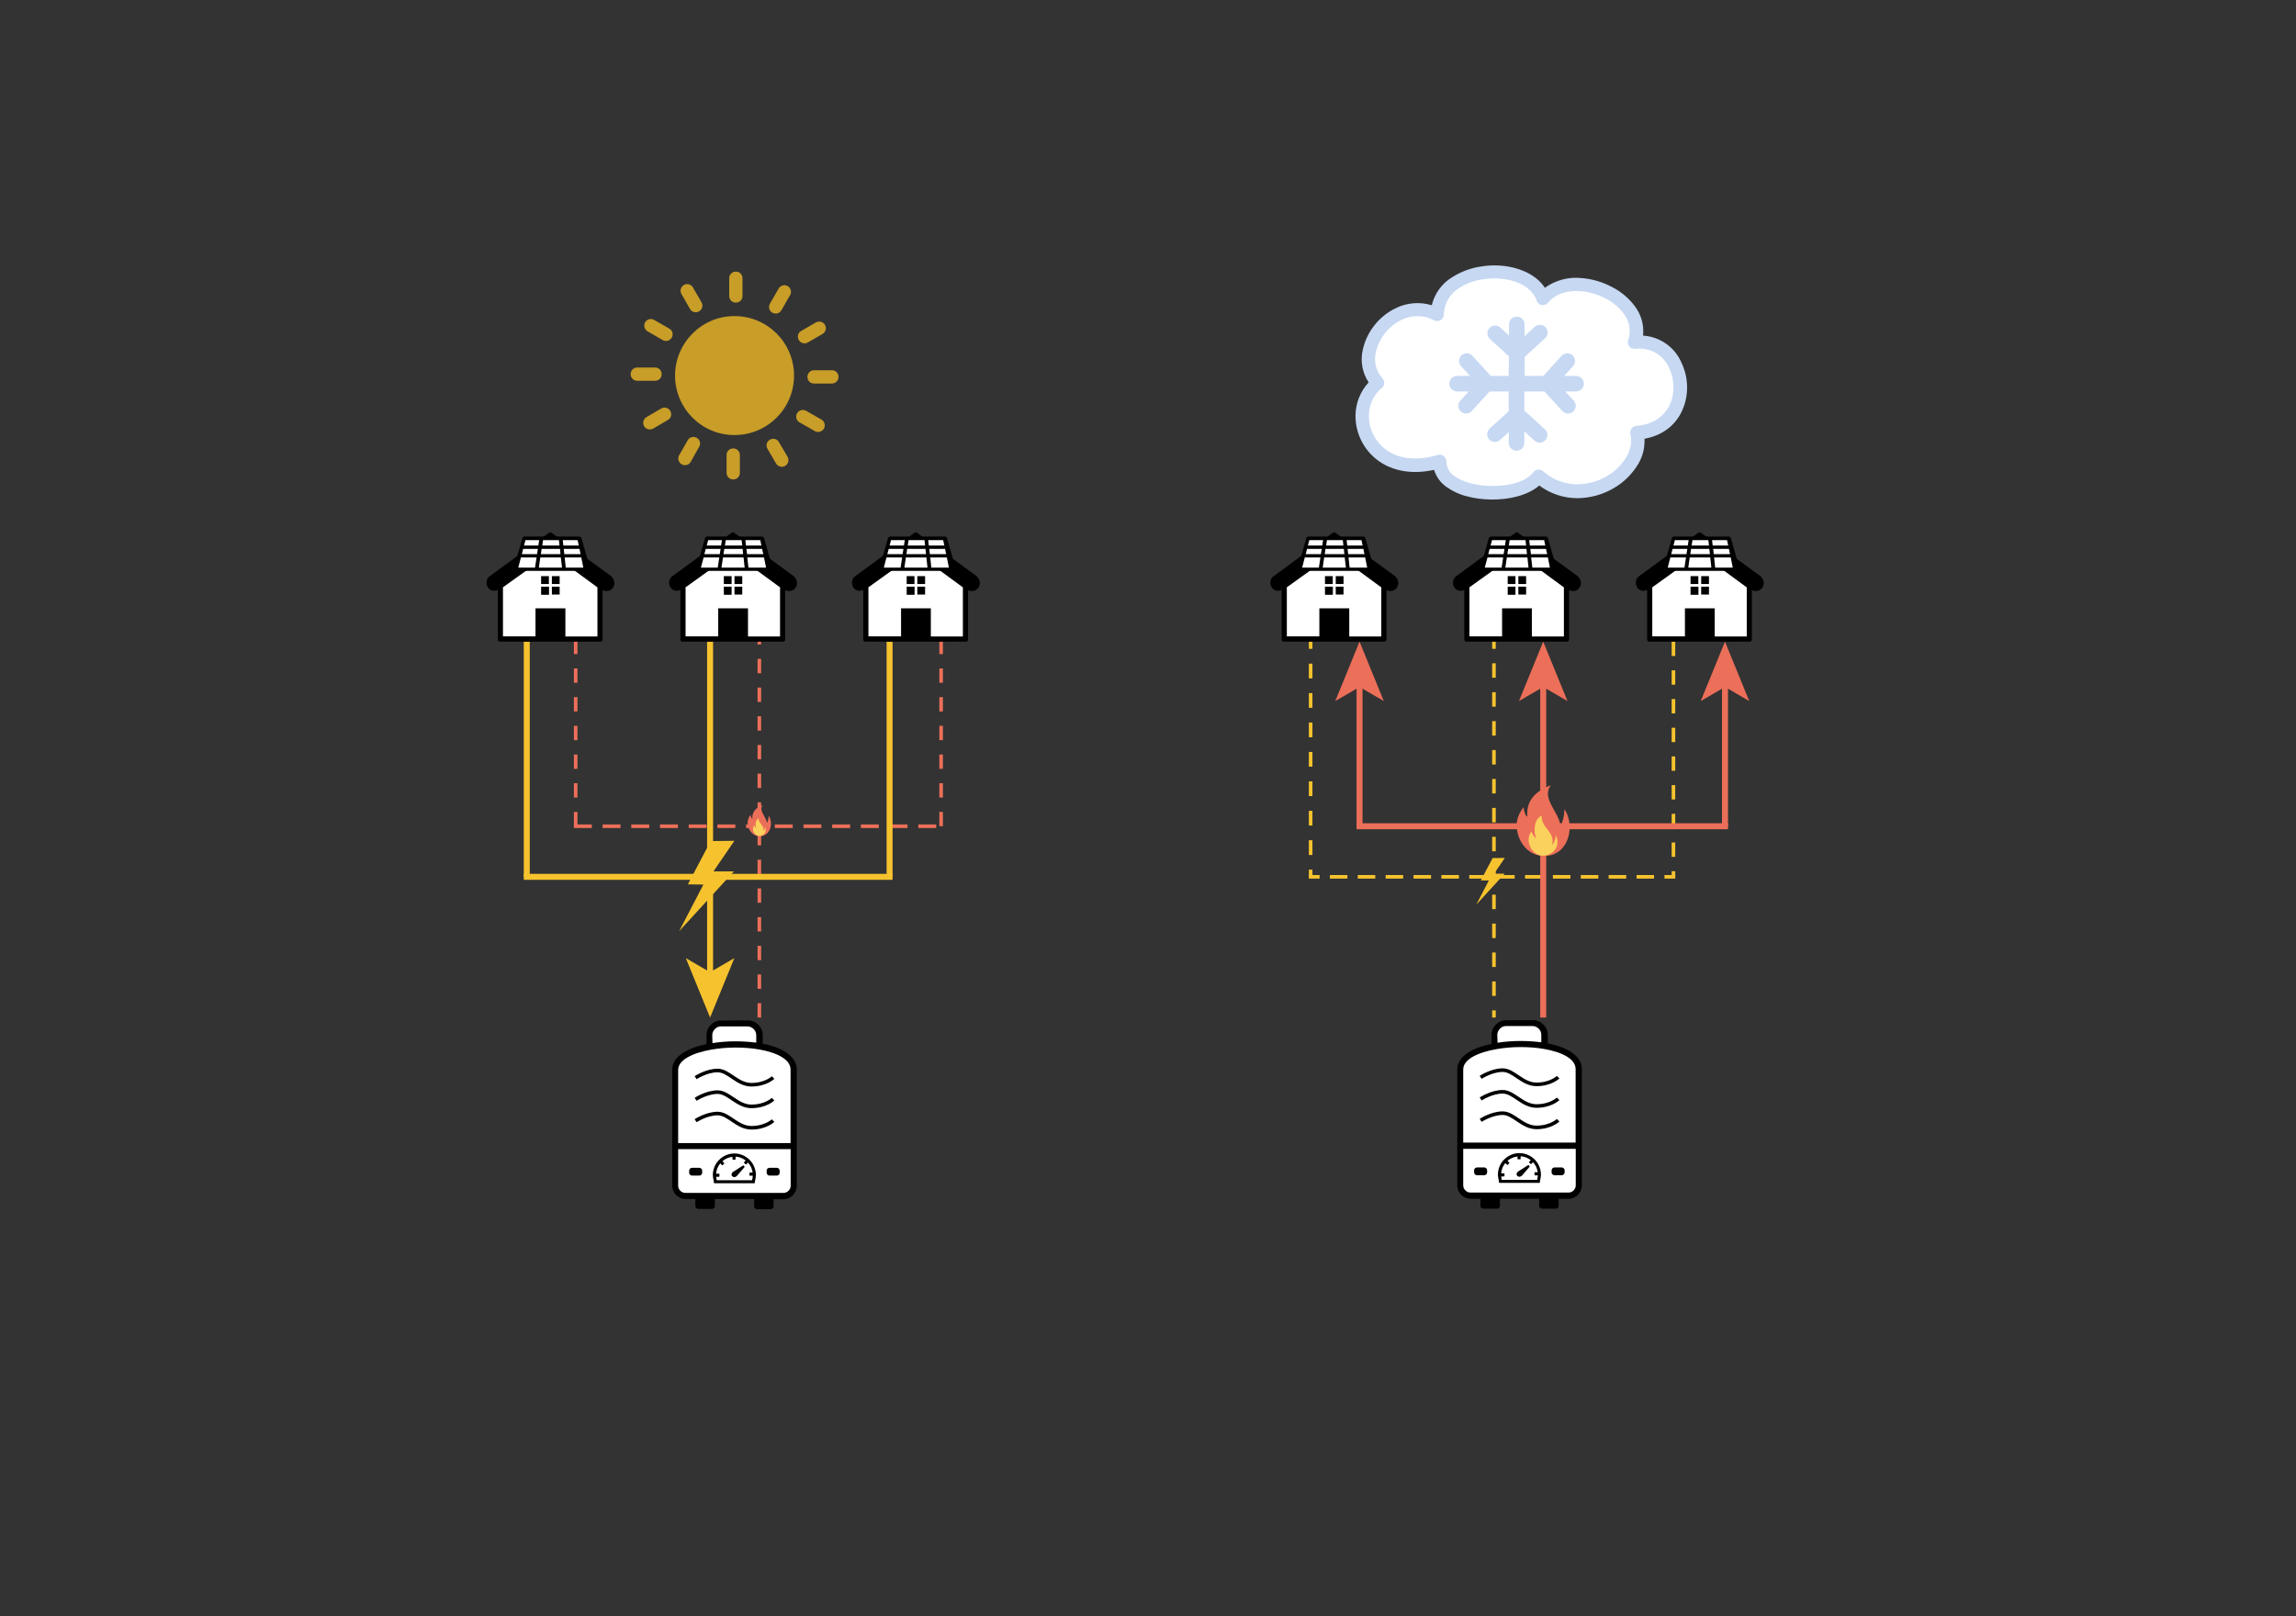<?xml version="1.0" encoding="utf-8"?>
<!-- Generator: Adobe Illustrator 19.0.0, SVG Export Plug-In . SVG Version: 6.00 Build 0)  -->
<svg version="1.1" id="Layer_2" xmlns="http://www.w3.org/2000/svg" xmlns:xlink="http://www.w3.org/1999/xlink" x="0px" y="0px"
	 width="1920px" height="1351.9px" viewBox="480 -395.9 1920 1351.9" style="enable-background:new 480 -395.9 1920 1351.9;"
	 xml:space="preserve">
<rect x="480" y="-395.9" width="1920" height="1351.9" fill="#333333" stroke="none"/>
<style type="text/css">
	.st0{fill:none;stroke:#EC6F59;stroke-width:3;stroke-miterlimit:10;stroke-dasharray:12;}
	.st1{fill:none;stroke:#EC6F59;stroke-width:3;stroke-linecap:square;stroke-miterlimit:10;stroke-dasharray:12;}
	.st2{fill:#EC6F59;}
	.st3{fill:#FAD15C;}
	.st4{fill:none;stroke:#F6C32E;stroke-width:5;stroke-miterlimit:10;}
	.st5{fill:#F6C32E;}
	.st6{fill:#FFFFFF;}
	.st7{fill:#C89D28;}
	.st8{fill:#C6D8F2;}
	.st9{fill:none;stroke:#F6C32E;stroke-width:5;stroke-linecap:square;stroke-miterlimit:10;}
	.st10{fill:none;stroke:#F6C32E;stroke-width:3;stroke-miterlimit:10;}
	.st11{fill:none;stroke:#F6C32E;stroke-width:3;stroke-miterlimit:10;stroke-dasharray:12.31,12.31;}
	.st12{fill:none;stroke:#F6C32E;stroke-width:3;stroke-miterlimit:10;stroke-dasharray:12.096,12.096;}
	.st13{fill:none;stroke:#F6C32E;stroke-width:3;stroke-miterlimit:10;stroke-dasharray:12;}
	.st14{fill:none;stroke:#EC6F59;stroke-width:5;stroke-linecap:square;stroke-miterlimit:10;}
	.st15{fill:none;stroke:#F6C32E;stroke-width:3;stroke-linecap:square;stroke-miterlimit:10;}
	.st16{fill:none;stroke:#F6C32E;stroke-width:3;stroke-linecap:square;stroke-miterlimit:10;stroke-dasharray:11.656,11.656;}
	.st17{fill:none;stroke:#EC6F59;stroke-width:5;stroke-miterlimit:10;}
	.st18{fill:none;stroke:#000000;stroke-width:3;stroke-miterlimit:10;}
</style>
<g>
	<g>
		<line class="st0" x1="961.4" y1="295.2" x2="961.4" y2="140.8"/>
	</g>
</g>
<g>
	<g>
		<line class="st0" x1="1115" y1="455.2" x2="1115" y2="140.8"/>
	</g>
</g>
<g>
	<g>
		<line class="st0" x1="1267" y1="295.2" x2="1267" y2="140.8"/>
	</g>
</g>
<line class="st1" x1="961.4" y1="295.2" x2="1267" y2="295.2"/>
<g>
	<path class="st2" d="M1109.2,289.1c-0.6-5.5,2.6-9.4,8.6-11.6c-3.7,4.8,3.2,10,3.5,15c0.9-1.5,1.4-3.5,1.5-6.2
		c4.5,7.1,0.8,18.7-9.2,17.1c-0.9-0.2-1.8-0.4-2.6-0.9c-3.6-1.9-5.8-6.2-5.8-10.2c0-2.6,1.1-4.9,2.5-6.7
		C1108,287.3,1108.4,288.6,1109.2,289.1L1109.2,289.1z"/>
	<path class="st3" d="M1112.4,297c-1-2.7-0.9-6.9,2-8.4c0,4.9,4.9,5.5,4,10.8c0.8-0.9,1.2-2.5,1.3-3.6c1.3,3,0.3,5.4-1.6,6.6
		c-5.7,3.7-10.6-3.8-7.4-8C1110.9,295.4,1112,296.8,1112.4,297L1112.4,297z"/>
</g>
<g>
	<g>
		<line class="st4" x1="920.5" y1="140.8" x2="920.5" y2="337.5"/>
	</g>
</g>
<g>
	<g>
		<line class="st4" x1="1073.8" y1="140.8" x2="1073.8" y2="417.3"/>
		<g>
			<polygon class="st5" points="1073.8,455.2 1053.5,405.5 1073.8,417.3 1094.1,405.5 			"/>
		</g>
	</g>
</g>
<g>
	<g>
		<line class="st4" x1="1223.9" y1="140.8" x2="1223.9" y2="337.5"/>
	</g>
</g>
<polygon class="st5" points="1094.1,307.4 1074.3,307.6 1055.2,343.8 1068.2,344 1047.9,383 1093.7,333 1076.6,333 "/>
<g>
	<path d="M983.9,139.1c0,0.9-0.8,1.7-1.7,1.7H898c-0.9,0-1.7-0.8-1.7-1.7V97.6c-8.8,3.4-12.1-7.4-7.1-11.3L939,49.8
		c0.6-0.6,1.5-0.6,2.2-0.1l50,36.4l0.2,0.2c6,6.4-0.3,14.8-7.5,11.4V139.1L983.9,139.1z"/>
	<path class="st6" d="M927.8,112.9h25v23.6h26.8V95.7c0-0.1,0-0.3,0-0.3l-39.1-28.7l-40,28.7c0,0.2,0.1,0.3,0.1,0.4v40.6h27.2V112.9
		L927.8,112.9z"/>
	<rect x="932.5" y="86" width="6.5" height="6.6"/>
	<rect x="941.5" y="94.8" width="6.5" height="6.6"/>
	<polygon points="932.5,94.8 939.1,94.8 939.1,101.6 932.5,101.6 	"/>
	<rect x="941.5" y="86" width="6.5" height="6.6"/>
</g>
<g>
	<path d="M971.4,81.6h-59.9c-0.2,0-0.3,0-0.5-0.1c-0.3-0.1-0.7-0.3-0.9-0.5c-0.3-0.3-0.5-0.7-0.5-1.1c0-0.1,0-0.3,0.1-0.4l0,0
		l7.1-25.1c0.1-0.3,0.3-0.8,0.6-1c0.3-0.3,0.8-0.5,1.3-0.5h45.7c0.5,0,0.9,0.2,1.2,0.4l0.1,0.1c0.3,0.3,0.5,0.7,0.6,1l7.1,25.1
		c0,0.2,0.1,0.3,0.1,0.4c0,0.4-0.2,0.9-0.5,1.1c-0.3,0.3-0.6,0.4-0.9,0.5C971.7,81.6,971.6,81.6,971.4,81.6L971.4,81.6z"/>
	<polygon class="st6" points="967.8,78.9 966.1,70.4 952.2,70.4 953.1,78.9 	"/>
	<polygon class="st6" points="950,78.9 949,70.4 931.8,70.4 930.6,78.9 	"/>
	<polygon class="st6" points="927.4,78.9 928.7,70.4 915.6,70.4 913.4,78.9 	"/>
	<polygon class="st6" points="950.6,55.9 951.1,60.4 964,60.4 963,55.9 	"/>
	<polygon class="st6" points="919.4,55.9 918.2,60.4 930.2,60.4 930.9,55.9 	"/>
	<polygon class="st6" points="934.1,55.9 933.5,60.4 947.9,60.4 947.4,55.9 	"/>
	<polygon class="st6" points="951.4,63.2 951.9,67.6 965.5,67.6 964.6,63.2 	"/>
	<polygon class="st6" points="917.5,63.2 916.4,67.6 929.1,67.6 929.8,63.2 	"/>
	<polygon class="st6" points="932.9,63.2 932.3,67.6 948.7,67.6 948.3,63.2 	"/>
</g>
<g>
	<path d="M1136.6,139.1c0,0.9-0.8,1.7-1.7,1.7h-84.2c-0.9,0-1.7-0.8-1.7-1.7V97.6c-8.8,3.4-12.1-7.4-7.1-11.3l49.8-36.5
		c0.6-0.6,1.5-0.6,2.2-0.1l50,36.4l0.2,0.2c6,6.4-0.3,14.8-7.5,11.4L1136.6,139.1L1136.6,139.1z"/>
	<path class="st6" d="M1080.6,112.9h24.9v23.6h26.8V95.7c0-0.1,0-0.3,0-0.3l-39.1-28.7l-40,28.7c0,0.2,0.1,0.3,0.1,0.4v40.6h27.3
		L1080.6,112.9L1080.6,112.9z"/>
	<rect x="1085.3" y="86" width="6.5" height="6.6"/>
	<rect x="1094.2" y="94.8" width="6.5" height="6.6"/>
	<polygon points="1085.3,94.8 1091.8,94.8 1091.8,101.6 1085.3,101.6 	"/>
	<rect x="1094.2" y="86" width="6.5" height="6.6"/>
</g>
<g>
	<path d="M1124.1,81.6h-59.9c-0.2,0-0.3,0-0.5-0.1c-0.3-0.1-0.7-0.3-0.9-0.5c-0.3-0.3-0.5-0.7-0.5-1.1c0-0.1,0-0.3,0.1-0.4l0,0
		l7.1-25.1c0.1-0.3,0.3-0.8,0.6-1c0.3-0.3,0.8-0.5,1.3-0.5h45.7c0.5,0,0.9,0.2,1.2,0.4l0.1,0.1c0.3,0.3,0.5,0.7,0.6,1l7.1,25.1
		c0,0.2,0.1,0.3,0.1,0.4c0,0.4-0.2,0.9-0.5,1.1c-0.3,0.3-0.6,0.4-0.9,0.5C1124.5,81.6,1124.3,81.6,1124.1,81.6L1124.1,81.6z"/>
	<polygon class="st6" points="1120.6,78.9 1118.9,70.4 1104.9,70.4 1105.9,78.9 	"/>
	<polygon class="st6" points="1102.7,78.9 1101.8,70.4 1084.6,70.4 1083.3,78.9 	"/>
	<polygon class="st6" points="1080.2,78.9 1081.5,70.4 1068.4,70.4 1066.1,78.9 	"/>
	<polygon class="st6" points="1103.3,55.9 1103.8,60.4 1116.7,60.4 1115.8,55.9 	"/>
	<polygon class="st6" points="1072.2,55.9 1071,60.4 1083,60.4 1083.7,55.9 	"/>
	<polygon class="st6" points="1086.9,55.9 1086.2,60.4 1100.7,60.4 1100.2,55.9 	"/>
	<polygon class="st6" points="1104.2,63.2 1104.7,67.6 1118.3,67.6 1117.3,63.2 	"/>
	<polygon class="st6" points="1070.2,63.2 1069,67.6 1081.9,67.6 1082.6,63.2 	"/>
	<polygon class="st6" points="1085.7,63.2 1085,67.6 1101.4,67.6 1101,63.2 	"/>
</g>
<g>
	<path d="M1289.5,139.1c0,0.9-0.8,1.7-1.7,1.7h-84.2c-0.9,0-1.7-0.8-1.7-1.7V97.6c-8.8,3.4-12.1-7.4-7.1-11.3l49.8-36.5
		c0.6-0.6,1.5-0.6,2.2-0.1l50,36.4l0.2,0.2c6,6.4-0.3,14.8-7.5,11.4L1289.5,139.1L1289.5,139.1z"/>
	<path class="st6" d="M1233.5,112.9h24.9v23.6h26.8V95.7c0-0.1,0-0.3,0-0.3l-39.1-28.7l-40,28.7c0,0.2,0.1,0.3,0.1,0.4v40.6h27.3
		L1233.5,112.9L1233.5,112.9z"/>
	<rect x="1238.2" y="86" width="6.5" height="6.6"/>
	<rect x="1247.1" y="94.8" width="6.5" height="6.6"/>
	<polygon points="1238.2,94.8 1244.8,94.8 1244.8,101.6 1238.2,101.6 	"/>
	<rect x="1247.1" y="86" width="6.5" height="6.6"/>
</g>
<g>
	<path d="M1277.1,81.6h-59.9c-0.2,0-0.3,0-0.5-0.1c-0.3-0.1-0.7-0.3-0.9-0.5c-0.3-0.3-0.5-0.7-0.5-1.1c0-0.1,0-0.3,0.1-0.4l0,0
		l7.1-25.1c0.1-0.3,0.3-0.8,0.6-1c0.3-0.3,0.8-0.5,1.3-0.5h45.7c0.5,0,0.9,0.2,1.2,0.4l0.1,0.1c0.3,0.3,0.5,0.7,0.6,1l7.1,25.1
		c0,0.2,0.1,0.3,0.1,0.4c0,0.4-0.2,0.9-0.5,1.1c-0.3,0.3-0.6,0.4-0.9,0.5C1277.4,81.6,1277.2,81.6,1277.1,81.6L1277.1,81.6z"/>
	<polygon class="st6" points="1273.5,78.9 1271.8,70.4 1257.9,70.4 1258.8,78.9 	"/>
	<polygon class="st6" points="1255.6,78.9 1254.7,70.4 1237.5,70.4 1236.3,78.9 	"/>
	<polygon class="st6" points="1233.1,78.9 1234.4,70.4 1221.3,70.4 1219.1,78.9 	"/>
	<polygon class="st6" points="1256.2,55.9 1256.7,60.4 1269.7,60.4 1268.7,55.9 	"/>
	<polygon class="st6" points="1225.1,55.9 1223.9,60.4 1235.9,60.4 1236.6,55.9 	"/>
	<polygon class="st6" points="1239.8,55.9 1239.1,60.4 1253.6,60.4 1253.1,55.9 	"/>
	<polygon class="st6" points="1257.1,63.2 1257.6,67.6 1271.2,67.6 1270.3,63.2 	"/>
	<polygon class="st6" points="1223.2,63.2 1222,67.6 1234.8,67.6 1235.5,63.2 	"/>
	<polygon class="st6" points="1238.6,63.2 1238,67.6 1254.4,67.6 1253.9,63.2 	"/>
</g>
<g>
	<path class="st7" d="M1049.9-149.9c-1.6-2.6-0.7-6,1.9-7.6s6-0.7,7.6,1.9c0,0.1,0.1,0.1,0.1,0.2l7.1,12.3c1.6,2.7,0.7,6.1-2,7.6
		c-2.7,1.6-6.1,0.7-7.6-2L1049.9-149.9z"/>
	<path class="st7" d="M1094.3-131.5c27.5,0,49.7,22.3,49.7,49.8S1121.7-32,1094.2-32s-49.7-22.3-49.7-49.8
		c0-13.2,5.3-25.8,14.6-35.1C1068.4-126.3,1081.1-131.6,1094.3-131.5L1094.3-131.5z"/>
	<path class="st7" d="M1089.8-162.9c-0.2-3.1,2.2-5.7,5.3-5.8c3.1-0.2,5.7,2.2,5.8,5.3c0,0.2,0,0.4,0,0.6v14.2
		c0.2,3.1-2.2,5.7-5.3,5.8c-3.1,0.2-5.7-2.2-5.8-5.3c0-0.2,0-0.4,0-0.6C1089.8-148.7,1089.8-162.9,1089.8-162.9z"/>
	<path class="st7" d="M1131-154.3c1.4-2.7,4.7-3.8,7.4-2.5c2.7,1.4,3.8,4.7,2.5,7.4c-0.1,0.2-0.2,0.4-0.3,0.5l-7.1,12.4
		c-1.5,2.7-4.8,3.7-7.5,2.2s-3.7-4.8-2.2-7.5c0-0.1,0.1-0.2,0.1-0.2L1131-154.3L1131-154.3z"/>
	<path class="st7" d="M1162.3-126.2c2.7-1.5,6-0.6,7.6,2c1.5,2.7,0.6,6-2,7.6l0,0l-12.3,7.1c-2.7,1.6-6.1,0.7-7.6-2
		c-1.6-2.7-0.7-6.1,2-7.6L1162.3-126.2z"/>
	<path class="st7" d="M1175.4-86.2c3.1-0.2,5.7,2.2,5.8,5.3s-2.2,5.7-5.3,5.8c-0.2,0-0.4,0-0.6,0H1161c-3.1,0.2-5.7-2.2-5.8-5.3
		s2.2-5.7,5.3-5.8c0.2,0,0.4,0,0.6,0H1175.4z"/>
	<path class="st7" d="M1166.7-45.1c2.7,1.4,3.8,4.8,2.4,7.5s-4.8,3.8-7.5,2.4c-0.1-0.1-0.3-0.2-0.4-0.2l-12.4-7.1
		c-2.7-1.4-3.8-4.7-2.4-7.5c1.4-2.7,4.7-3.8,7.5-2.4c0.2,0.1,0.3,0.2,0.5,0.3L1166.7-45.1L1166.7-45.1z"/>
	<path class="st7" d="M1138.6-13.8c1.5,2.7,0.6,6-2,7.6c-2.7,1.5-6,0.6-7.6-2l0,0l-7.2-12.3c-1.6-2.7-0.7-6.1,2-7.6
		c2.7-1.6,6.1-0.7,7.6,2L1138.6-13.8L1138.6-13.8z"/>
	<path class="st7" d="M1098.7-0.7c0.2,3.1-2.2,5.7-5.3,5.8c-3.1,0.2-5.7-2.2-5.8-5.3c0-0.2,0-0.4,0-0.6V-15
		c-0.2-3.1,2.2-5.7,5.3-5.8c3.1-0.2,5.7,2.2,5.8,5.3c0,0.2,0,0.4,0,0.6V-0.7z"/>
	<path class="st7" d="M1057.5-9.4c-1.6,2.6-5.1,3.4-7.7,1.7c-2.4-1.5-3.3-4.7-2-7.2l7.1-12.4c1.3-2.8,4.7-3.9,7.4-2.6
		c2.8,1.3,3.9,4.7,2.6,7.4c-0.1,0.2-0.2,0.4-0.4,0.6L1057.5-9.4L1057.5-9.4z"/>
	<path class="st7" d="M1026.2-37.4c-2.7,1.5-6,0.6-7.6-2c-1.5-2.7-0.6-6,2-7.6l12.3-7.2c2.7-1.6,6.1-0.7,7.6,2
		c1.6,2.7,0.7,6.1-2,7.6L1026.2-37.4L1026.2-37.4z"/>
	<path class="st7" d="M1013.2-77.4c-3.1,0.2-5.7-2.2-5.8-5.3c-0.2-3.1,2.2-5.7,5.3-5.8c0.2,0,0.4,0,0.6,0h14.2
		c3.1-0.2,5.7,2.2,5.8,5.3c0.2,3.1-2.2,5.7-5.3,5.8c-0.2,0-0.4,0-0.6,0H1013.2z"/>
	<path class="st7" d="M1021.8-118.6c-2.7-1.4-3.8-4.7-2.5-7.4c1.3-2.7,4.7-3.8,7.4-2.5c0.2,0.1,0.4,0.2,0.5,0.3l12.4,7.1
		c2.7,1.5,3.7,4.8,2.2,7.5s-4.8,3.7-7.5,2.2c-0.1,0-0.2-0.1-0.2-0.1L1021.8-118.6z"/>
</g>
<g>
	<path class="st8" d="M1624.5-76.1c-5.3-8-7.1-17.9-4.9-27.2c1.6-7.4,4.9-14.3,9.5-20.2c4.7-6.1,10.7-11,17.6-14.4
		c9.4-4.8,20.4-5.8,30.6-2.7c2.3-9.6,8.3-18,16.7-23.2c7.6-4.9,16.2-8.1,25.2-9.3c9-1.4,18.2-1,27,1.2c10.7,2.8,20.1,8.2,25.7,16.7
		c8.9-6.4,19.9-9.3,30.8-8.1c8.7,0.7,17.2,3.2,25,7.3c7.6,3.8,14.3,9.4,19.4,16.2c5.3,7,7.8,15.8,6.9,24.6
		c13.6,0.9,25.6,9,31.5,21.3c2.8,5.6,4.6,11.6,5.1,17.8c0.6,6.3-0.1,12.6-2,18.6c-4.3,13.7-15,25.2-33.4,28.6
		c0.3,7.1-1.3,14.1-4.8,20.3c-5,8.7-12.2,16-20.9,21c-9.2,5.4-19.7,8.3-30.4,8.4c-11.5,0-22.7-3.7-31.9-10.6
		c-9.3,8.1-25.2,12.1-40.9,11.7c-6.7-0.1-13.4-1-19.8-2.7c-6.1-1.5-11.8-4.2-16.9-7.8c-5-3.5-8.6-8.5-10.4-14.3
		c-17.7,3.9-32.2,1.1-43.1-5.3c-14.1-8.4-22.7-23.7-22.6-40.1C1613.6-58.6,1617.5-68.4,1624.5-76.1z"/>
	<path class="st6" d="M1630.5-101.1c-1.8,7.6,0.2,15.6,5.4,21.4l0.4,0.5c1.9,2.4,1.6,5.9-0.8,7.8l0,0c-6.9,5.7-10.8,14.1-10.8,23
		c-0.1,12.5,6.4,24.1,17.2,30.5c9.5,5.7,23.2,7.7,40.5,2.5c0.5-0.1,1.1-0.2,1.6-0.2c3.1,0.1,5.5,2.6,5.5,5.7v0.1
		c0.1,4.9,2.6,9.5,6.7,12.1c4,2.8,8.5,4.8,13.2,5.9c5.6,1.5,11.3,2.3,17.1,2.4c15,0.3,29.8-3.5,35.7-11.5l0.3-0.3
		c2-2.3,5.5-2.6,7.8-0.6l0,0c7.9,7.1,18.2,11,28.8,11c8.7-0.1,17.2-2.4,24.7-6.9c7-4,12.7-9.7,16.7-16.7c3.2-5.5,4.3-12,3-18.2
		c-0.1-0.4-0.2-0.7-0.2-1.1c-0.2-3.1,2.1-5.7,5.1-6l0,0c16.4-1.2,25.9-10.4,29.4-21.4c2.8-9.3,2-19.3-2.4-27.9
		c-5.1-10.6-16.4-16.7-28-15.1c-3.1,0.3-5.8-1.9-6.1-4.9c-0.1-0.8,0-1.6,0.3-2.4c2.5-7.5,1.1-15.8-3.7-22.1
		c-4.1-5.4-9.4-9.9-15.5-12.9c-6.4-3.3-13.4-5.4-20.6-6c-10.6-0.8-20.9,2-27.3,9.7c-0.6,0.8-1.5,1.4-2.4,1.7c-2.9,1-6.1-0.5-7.1-3.4
		c0,0,0,0,0-0.1c-3-8.7-11.4-14.3-21.6-16.9c-7.4-1.8-15.2-2.1-22.7-1c-7.3,0.9-14.4,3.5-20.6,7.5c-7.6,4.6-12.4,12.8-12.7,21.7
		c0.1,1-0.2,1.9-0.6,2.8c-1.4,2.7-4.7,3.8-7.5,2.4l0,0c-8.7-4.6-19.1-4.7-27.8-0.1c-5.4,2.7-10,6.6-13.7,11.3
		C1634.3-112.1,1631.7-106.8,1630.5-101.1L1630.5-101.1z"/>
</g>
<line class="st9" x1="920.5" y1="337.5" x2="1223.9" y2="337.5"/>
<g>
	<g>
		<g>
			<g>
				<line class="st10" x1="1576" y1="140.8" x2="1576" y2="146.8"/>
				<line class="st11" x1="1576" y1="159.2" x2="1576" y2="325.3"/>
				<line class="st10" x1="1576" y1="331.5" x2="1576" y2="337.5"/>
			</g>
		</g>
	</g>
</g>
<g>
	<g>
		<g>
			<g>
				<line class="st10" x1="1729.3" y1="140.8" x2="1729.3" y2="146.8"/>
				<line class="st12" x1="1729.3" y1="158.9" x2="1729.3" y2="443.2"/>
				<line class="st10" x1="1729.3" y1="449.2" x2="1729.3" y2="455.2"/>
			</g>
		</g>
	</g>
</g>
<g>
	<g>
		<line class="st13" x1="1879.4" y1="140.8" x2="1879.4" y2="337.5"/>
	</g>
</g>
<line class="st14" x1="1616.9" y1="295.2" x2="1922.5" y2="295.2"/>
<g>
	<g>
		<line class="st15" x1="1576" y1="337.5" x2="1582" y2="337.5"/>
		<line class="st16" x1="1593.6" y1="337.5" x2="1867.5" y2="337.5"/>
		<line class="st15" x1="1873.4" y1="337.5" x2="1879.4" y2="337.5"/>
	</g>
</g>
<polygon class="st5" points="1738.4,321.7 1728.2,321.8 1718.3,340.5 1725,340.6 1714.5,360.8 1738.2,334.9 1729.4,334.9 "/>
<g>
	<g>
		<line class="st17" x1="1616.9" y1="295.2" x2="1616.9" y2="176.1"/>
		<g>
			<polygon class="st2" points="1616.9,140.8 1637.2,190.5 1616.9,178.7 1596.6,190.5 			"/>
		</g>
	</g>
</g>
<g>
	<g>
		<line class="st17" x1="1770.5" y1="455.2" x2="1770.5" y2="176.1"/>
		<g>
			<polygon class="st2" points="1770.5,140.8 1790.8,190.5 1770.5,178.7 1750.2,190.5 			"/>
		</g>
	</g>
</g>
<g>
	<g>
		<line class="st17" x1="1922.5" y1="295.2" x2="1922.5" y2="176.1"/>
		<g>
			<polygon class="st2" points="1922.5,140.8 1942.8,190.5 1922.5,178.7 1902.2,190.5 			"/>
		</g>
	</g>
</g>
<g>
	<path class="st2" d="M1757.3,287.3c-1.4-12.5,6-21.4,19.6-26.4c-8.4,10.9,7.2,22.7,8,34.1c2-3.5,3.2-8,3.4-14.1
		c10.3,16.2,1.7,42.5-20.9,38.8c-2.1-0.4-4-1-5.9-2c-8.3-4.4-13.2-14-13.2-23.2c0-5.9,2.5-11.1,5.8-15.2
		C1754.5,283.2,1755.5,286.2,1757.3,287.3L1757.3,287.3z"/>
	<path class="st3" d="M1764.6,305.4c-2.3-6.1-2-15.8,4.5-19.1c0,11.2,11.1,12.6,9,24.5c1.9-2.1,2.8-5.6,3-8.3
		c3,6.8,0.7,12.3-3.7,15.1c-13,8.5-24.2-8.7-16.7-18.1C1761,301.6,1763.6,304.9,1764.6,305.4L1764.6,305.4z"/>
</g>
<g>
	<path d="M1639.4,139.1c0,0.9-0.8,1.7-1.7,1.7h-84.2c-0.9,0-1.7-0.8-1.7-1.7V97.6c-8.8,3.4-12.1-7.4-7.1-11.3l49.8-36.5
		c0.6-0.6,1.5-0.6,2.2-0.1l50,36.4l0.2,0.2c6,6.4-0.3,14.8-7.5,11.4L1639.4,139.1L1639.4,139.1z"/>
	<path class="st6" d="M1583.3,112.9h25v23.6h26.8V95.7c0-0.1,0-0.3,0-0.3L1596,66.7l-40,28.7c0,0.2,0.1,0.3,0.1,0.4v40.6h27.2V112.9
		L1583.3,112.9z"/>
	<rect x="1588" y="86" width="6.5" height="6.6"/>
	<rect x="1597" y="94.8" width="6.5" height="6.6"/>
	<polygon points="1588,94.8 1594.6,94.8 1594.6,101.6 1588,101.6 	"/>
	<rect x="1597" y="86" width="6.5" height="6.6"/>
</g>
<g>
	<path d="M1626.9,81.6H1567c-0.2,0-0.3,0-0.5-0.1c-0.3-0.1-0.7-0.3-0.9-0.5c-0.3-0.3-0.5-0.7-0.5-1.1c0-0.1,0-0.3,0.1-0.4l0,0
		l7.1-25.1c0.1-0.3,0.3-0.8,0.6-1c0.3-0.3,0.8-0.5,1.3-0.5h45.7c0.5,0,0.9,0.2,1.2,0.4l0.1,0.1c0.3,0.3,0.5,0.7,0.6,1l7.1,25.1
		c0,0.2,0.1,0.3,0.1,0.4c0,0.4-0.2,0.9-0.5,1.1c-0.3,0.3-0.6,0.4-0.9,0.5C1627.2,81.6,1627.1,81.6,1626.9,81.6L1626.9,81.6z"/>
	<polygon class="st6" points="1623.3,78.9 1621.6,70.4 1607.7,70.4 1608.6,78.9 	"/>
	<polygon class="st6" points="1605.5,78.9 1604.5,70.4 1587.3,70.4 1586.1,78.9 	"/>
	<polygon class="st6" points="1582.9,78.9 1584.2,70.4 1571.1,70.4 1568.9,78.9 	"/>
	<polygon class="st6" points="1606.1,55.9 1606.6,60.4 1619.5,60.4 1618.5,55.9 	"/>
	<polygon class="st6" points="1574.9,55.9 1573.7,60.4 1585.7,60.4 1586.4,55.9 	"/>
	<polygon class="st6" points="1589.6,55.9 1589,60.4 1603.4,60.4 1602.9,55.9 	"/>
	<polygon class="st6" points="1606.9,63.2 1607.4,67.6 1621,67.6 1620.1,63.2 	"/>
	<polygon class="st6" points="1573,63.2 1571.9,67.6 1584.6,67.6 1585.3,63.2 	"/>
	<polygon class="st6" points="1588.4,63.2 1587.8,67.6 1604.2,67.6 1603.8,63.2 	"/>
</g>
<g>
	<path d="M1792.1,139.1c0,0.9-0.8,1.7-1.7,1.7h-84.2c-0.9,0-1.7-0.8-1.7-1.7V97.6c-8.8,3.4-12.1-7.4-7.1-11.3l49.8-36.5
		c0.6-0.6,1.5-0.6,2.2-0.1l50,36.4l0.2,0.2c6,6.4-0.3,14.8-7.5,11.4L1792.1,139.1L1792.1,139.1z"/>
	<path class="st6" d="M1736.1,112.9h24.9v23.6h26.8V95.7c0-0.1,0-0.3,0-0.3l-39.1-28.7l-40,28.7c0,0.2,0.1,0.3,0.1,0.4v40.6h27.3
		V112.9L1736.1,112.9z"/>
	<rect x="1740.8" y="86" width="6.5" height="6.6"/>
	<rect x="1749.7" y="94.8" width="6.5" height="6.6"/>
	<polygon points="1740.8,94.8 1747.3,94.8 1747.3,101.6 1740.8,101.6 	"/>
	<rect x="1749.7" y="86" width="6.5" height="6.6"/>
</g>
<g>
	<path d="M1779.6,81.6h-59.9c-0.2,0-0.3,0-0.5-0.1c-0.3-0.1-0.7-0.3-0.9-0.5c-0.3-0.3-0.5-0.7-0.5-1.1c0-0.1,0-0.3,0.1-0.4l0,0
		l7.1-25.1c0.1-0.3,0.3-0.8,0.6-1c0.3-0.3,0.8-0.5,1.3-0.5h45.7c0.5,0,0.9,0.2,1.2,0.4l0.1,0.1c0.3,0.3,0.5,0.7,0.6,1l7.1,25.1
		c0,0.2,0.1,0.3,0.1,0.4c0,0.4-0.2,0.9-0.5,1.1c-0.3,0.3-0.6,0.4-0.9,0.5C1780,81.6,1779.8,81.6,1779.6,81.6L1779.6,81.6z"/>
	<polygon class="st6" points="1776.1,78.9 1774.4,70.4 1760.4,70.4 1761.4,78.9 	"/>
	<polygon class="st6" points="1758.2,78.9 1757.3,70.4 1740.1,70.4 1738.8,78.9 	"/>
	<polygon class="st6" points="1735.7,78.9 1737,70.4 1723.9,70.4 1721.6,78.9 	"/>
	<polygon class="st6" points="1758.8,55.9 1759.3,60.4 1772.2,60.4 1771.3,55.9 	"/>
	<polygon class="st6" points="1727.7,55.9 1726.5,60.4 1738.5,60.4 1739.2,55.9 	"/>
	<polygon class="st6" points="1742.4,55.9 1741.7,60.4 1756.2,60.4 1755.7,55.9 	"/>
	<polygon class="st6" points="1759.7,63.2 1760.2,67.6 1773.8,67.6 1772.8,63.2 	"/>
	<polygon class="st6" points="1725.7,63.2 1724.5,67.6 1737.4,67.6 1738.1,63.2 	"/>
	<polygon class="st6" points="1741.2,63.2 1740.5,67.6 1756.9,67.6 1756.5,63.2 	"/>
</g>
<g>
	<path d="M1945,139.1c0,0.9-0.8,1.7-1.7,1.7h-84.2c-0.9,0-1.7-0.8-1.7-1.7V97.6c-8.8,3.4-12.1-7.4-7.1-11.3l49.8-36.5
		c0.6-0.6,1.5-0.6,2.2-0.1l50,36.4l0.2,0.2c6,6.4-0.3,14.8-7.5,11.4L1945,139.1L1945,139.1z"/>
	<path class="st6" d="M1889,112.9h24.9v23.6h26.8V95.7c0-0.1,0-0.3,0-0.3l-39.1-28.7l-40,28.7c0,0.2,0.1,0.3,0.1,0.4v40.6h27.3
		L1889,112.9L1889,112.9z"/>
	<rect x="1893.7" y="86" width="6.5" height="6.6"/>
	<rect x="1902.6" y="94.8" width="6.5" height="6.6"/>
	<polygon points="1893.7,94.8 1900.3,94.8 1900.3,101.6 1893.7,101.6 	"/>
	<rect x="1902.6" y="86" width="6.5" height="6.6"/>
</g>
<g>
	<path d="M1932.6,81.6h-59.9c-0.2,0-0.3,0-0.5-0.1c-0.3-0.1-0.7-0.3-0.9-0.5c-0.3-0.3-0.5-0.7-0.5-1.1c0-0.1,0-0.3,0.1-0.4l0,0
		l7.1-25.1c0.1-0.3,0.3-0.8,0.6-1c0.3-0.3,0.8-0.5,1.3-0.5h45.7c0.5,0,0.9,0.2,1.2,0.4l0.1,0.1c0.3,0.3,0.5,0.7,0.6,1l7.1,25.1
		c0,0.2,0.1,0.3,0.1,0.4c0,0.4-0.2,0.9-0.5,1.1c-0.3,0.3-0.6,0.4-0.9,0.5C1932.9,81.6,1932.7,81.6,1932.6,81.6L1932.6,81.6z"/>
	<polygon class="st6" points="1929,78.9 1927.3,70.4 1913.4,70.4 1914.3,78.9 	"/>
	<polygon class="st6" points="1911.1,78.9 1910.2,70.4 1893,70.4 1891.8,78.9 	"/>
	<polygon class="st6" points="1888.6,78.9 1889.9,70.4 1876.8,70.4 1874.6,78.9 	"/>
	<polygon class="st6" points="1911.7,55.9 1912.2,60.4 1925.2,60.4 1924.2,55.9 	"/>
	<polygon class="st6" points="1880.6,55.9 1879.4,60.4 1891.4,60.4 1892.1,55.9 	"/>
	<polygon class="st6" points="1895.3,55.9 1894.6,60.4 1909.1,60.4 1908.6,55.9 	"/>
	<polygon class="st6" points="1912.6,63.2 1913.1,67.6 1926.7,67.6 1925.8,63.2 	"/>
	<polygon class="st6" points="1878.7,63.2 1877.5,67.6 1890.3,67.6 1891,63.2 	"/>
	<polygon class="st6" points="1894.1,63.2 1893.5,67.6 1909.9,67.6 1909.4,63.2 	"/>
</g>
<g>
	<path class="st8" d="M1741.8-97.9l-15.9-14.5c-2.6-2.4-2.8-6.5-0.4-9.1s6.5-2.8,9.1-0.4l7.3,6.6v-9.3c0-3.6,2.9-6.5,6.5-6.5
		s6.5,2.9,6.5,6.5v9.9l8.5-7.8c2.6-2.4,6.7-2.2,9.1,0.4s2.2,6.7-0.4,9.1l-17.2,15.7v15.8h15.7l15.3-16.8c2.4-2.6,6.5-2.8,9.1-0.4
		s2.8,6.5,0.4,9.1l-7.4,8.1h10c3.6,0,6.5,2.9,6.5,6.5s-2.9,6.5-6.5,6.5h-9.1l7.1,7.7c2.4,2.6,2.2,6.7-0.4,9.1
		c-2.6,2.4-6.7,2.2-9.1-0.4l-15-16.4h-16.8v16l17.2,15.7c2.6,2.4,2.8,6.5,0.4,9.1s-6.5,2.8-9.1,0.4l-8.5-7.8v9.7
		c0,3.6-2.9,6.5-6.5,6.5s-6.5-2.9-6.5-6.5v-9.1l-7.3,6.6c-2.6,2.4-6.7,2.2-9.1-0.4c-2.4-2.6-2.2-6.7,0.4-9.1l15.9-14.5v-16.6h-15.9
		l-15,16.4c-2.4,2.6-6.5,2.8-9.1,0.4c-2.6-2.4-2.8-6.5-0.4-9.1l7.1-7.7h-9.8c-3.6,0-6.5-2.9-6.5-6.5s2.9-6.5,6.5-6.5h10.7l-7.4-8.1
		c-2.4-2.6-2.2-6.7,0.4-9.1s6.7-2.2,9.1,0.4l15.3,16.8h15L1741.8-97.9L1741.8-97.9z"/>
</g>
<g>
	<path d="M1146.3,498.8v97.2c0,3.1-1.3,5.8-3.3,7.9c-2,2-4.8,3.3-7.9,3.3h-8.2v5.9c0,1.3-1.1,2.4-2.4,2.4h-11.5
		c-1.3,0-2.4-1.1-2.4-2.4V607h-32.8v5.9c0,1.3-1.1,2.4-2.4,2.4h-11.5c-1.3,0-2.4-1.1-2.4-2.4V607h-8.2c-3.1,0-5.9-1.3-7.9-3.3
		c-2-2-3.3-4.8-3.3-7.9v-97c0-10.8,12.4-18,28.7-21.4v-7.4c0-3.4,1.4-6.6,3.7-8.8c1.9-1.9,4.3-3.2,7.1-3.5l24.9-0.1
		c3,0.3,5.6,1.6,7.6,3.6c2.3,2.3,3.7,5.4,3.7,8.8v7C1133.9,480.3,1146.3,487.4,1146.3,498.8L1146.3,498.8z"/>
	<path class="st6" d="M1047.1,560.2h94v-61.4c0-8.7-11.5-14.3-26.3-16.9c-6.2-1.1-13-1.6-19.8-1.6c-6.8,0-13.6,0.6-19.9,1.7
		c-15.6,2.7-28,8.5-28,17V560.2L1047.1,560.2z"/>
	<path class="st6" d="M1141.1,565.3h-94v30.6c0,1.6,0.7,3.1,1.8,4.2c1.1,1.1,2.6,1.8,4.2,1.8h82.1c1.6,0,3.1-0.7,4.2-1.8
		c1.1-1.1,1.8-2.6,1.8-4.2V565.3L1141.1,565.3z"/>
	<path class="st6" d="M1075.8,476.6c6.1-1,12.7-1.5,19.2-1.5c5.9,0,11.9,0.4,17.4,1.1v-6.2c0-2-0.8-3.8-2.2-5.2
		c-1.3-1.3-3.2-2.2-5.2-2.2h-22c-2,0-3.8,0.8-5.2,2.2c-1.3,1.3-2.2,3.2-2.2,5.2L1075.8,476.6L1075.8,476.6z"/>
	<path d="M1110.8,593.8h-33.4c-0.2,0-0.4-0.2-0.4-0.4v0c0-0.9-0.2-1.8-0.4-2.7c-0.2-1.1-0.5-2.3-0.5-3.8c0-2.4,0.5-4.8,1.4-6.9
		c0.9-2.2,2.2-4.2,3.9-5.8c1.6-1.6,3.6-3,5.8-3.9c2.1-0.9,4.5-1.4,6.9-1.4c2.4,0,4.7,0.5,6.9,1.4c2.2,0.9,4.2,2.3,5.8,3.9
		c1.7,1.7,3,3.6,3.9,5.9c0.9,2.1,1.4,4.5,1.4,6.9c0,1.4-0.3,2.6-0.5,3.7c-0.2,1-0.4,1.9-0.4,2.8
		C1111.2,593.7,1111,593.8,1110.8,593.8L1110.8,593.8L1110.8,593.8z"/>
	<path class="st6" d="M1079.3,591.3h29.6c0.2-0.6,0.3-1.3,0.4-1.9c0.1-0.6,0.2-1.2,0.2-1.9h-2.4c-0.2,0-0.4-0.2-0.4-0.4v-1.8
		c0-0.2,0.2-0.4,0.4-0.4h2.3c-0.2-1.6-0.7-3.1-1.3-4.5c-0.7-1.4-1.6-2.8-2.6-3.9l-1.5,1.5c-0.1,0.1-0.4,0.1-0.5,0l-1.3-1.3
		c-0.1-0.1-0.1-0.4,0-0.5l1.4-1.4c-1.2-0.9-2.6-1.7-4-2.3c-1.4-0.5-2.9-0.9-4.5-0.9v2.1c0,0.2-0.2,0.4-0.4,0.4h-1.8
		c-0.2,0-0.4-0.2-0.4-0.4v-2c-1.6,0.2-3.1,0.6-4.5,1.2c-1.4,0.6-2.8,1.5-3.9,2.5l1.5,1.5c0.1,0.1,0.1,0.4,0,0.5l-1.3,1.3
		c-0.1,0.1-0.4,0.1-0.5,0l-1.5-1.5c-1,1.2-1.8,2.6-2.4,4c-0.6,1.4-0.9,3-1.1,4.6h2.4c0.2,0,0.4,0.2,0.4,0.4v1.8
		c0,0.2-0.2,0.4-0.4,0.4h-2.3c0,0.5,0.1,0.9,0.2,1.4C1079.1,590.3,1079.2,590.8,1079.3,591.3L1079.3,591.3L1079.3,591.3z"/>
	<path d="M1093,584.3l8.3-5.3c0.2-0.1,0.4-0.1,0.5,0l0.8,0.8c0.1,0.1,0.1,0.4,0,0.5l-6.3,7.3c-1,1-2,1.2-2.9,1
		c-0.4-0.1-0.8-0.4-1.1-0.7s-0.5-0.7-0.6-1.2C1091.7,586,1092,585,1093,584.3L1093,584.3L1093,584.3L1093,584.3z"/>
	<path d="M1058.7,580.9h6.1c1.3,0,2.4,1.1,2.4,2.4v1.7c0,1.3-1.1,2.4-2.4,2.4h-6.1c-1.3,0-2.4-1.1-2.4-2.4v-1.7
		C1056.3,582,1057.4,580.9,1058.7,580.9L1058.7,580.9z"/>
	<path d="M1123.5,580.9h6.1c1.3,0,2.4,1.1,2.4,2.4v1.7c0,1.3-1.1,2.4-2.4,2.4h-6.1c-1.3,0-2.4-1.1-2.4-2.4v-1.7
		C1121,582,1122.1,580.9,1123.5,580.9L1123.5,580.9z"/>
	<path class="st18" d="M1061.7,505.5c0,0,9.1-6,18.4-6s16.4,11.9,28.3,11.9c11.9,0,18.1-6,18.1-6"/>
	<path class="st18" d="M1061.7,523.6c0,0,9.1-6,18.4-6s16.4,11.9,28.3,11.9c11.9,0,18.1-6,18.1-6"/>
	<path class="st18" d="M1061.7,541.5c0,0,9.1-6,18.4-6s16.4,11.9,28.3,11.9c11.9,0,18.1-6,18.1-6"/>
</g>
<g>
	<path d="M1802.8,498.4v97.2c0,3.1-1.3,5.8-3.3,7.9c-2,2-4.8,3.3-7.9,3.3h-8.2v5.9c0,1.3-1.1,2.4-2.4,2.4h-11.5
		c-1.3,0-2.4-1.1-2.4-2.4v-5.9h-32.8v5.9c0,1.3-1.1,2.4-2.4,2.4h-11.5c-1.3,0-2.4-1.1-2.4-2.4v-5.9h-8.2c-3.1,0-5.9-1.3-7.9-3.3
		c-2-2-3.3-4.8-3.3-7.9v-97c0-10.8,12.4-18,28.7-21.4v-7.4c0-3.4,1.4-6.6,3.7-8.8c1.9-1.9,4.3-3.2,7.1-3.5l24.9-0.1
		c3,0.3,5.6,1.6,7.6,3.6c2.3,2.3,3.7,5.4,3.7,8.8v7C1790.4,480,1802.8,487.1,1802.8,498.4L1802.8,498.4z"/>
	<path class="st6" d="M1703.6,559.8h94v-61.4c0-8.7-11.5-14.3-26.3-16.9c-6.2-1.1-13-1.6-19.8-1.6c-6.8,0-13.6,0.6-19.9,1.7
		c-15.6,2.7-28,8.5-28,17V559.8L1703.6,559.8z"/>
	<path class="st6" d="M1797.6,565h-94v30.6c0,1.6,0.7,3.1,1.8,4.2s2.6,1.8,4.2,1.8h82.1c1.6,0,3.1-0.7,4.2-1.8
		c1.1-1.1,1.8-2.6,1.8-4.2V565L1797.6,565z"/>
	<path class="st6" d="M1732.3,476.3c6.1-1,12.7-1.5,19.2-1.5c5.9,0,11.9,0.4,17.4,1.1v-6.2c0-2-0.8-3.8-2.2-5.2
		c-1.3-1.3-3.2-2.2-5.2-2.2h-22c-2,0-3.8,0.8-5.2,2.2c-1.3,1.3-2.2,3.2-2.2,5.2L1732.3,476.3L1732.3,476.3z"/>
	<path d="M1767.3,593.5h-33.4c-0.2,0-0.4-0.2-0.4-0.4v0c0-0.9-0.2-1.8-0.4-2.7c-0.2-1.1-0.5-2.3-0.5-3.8c0-2.4,0.5-4.8,1.4-6.9
		c0.9-2.2,2.2-4.2,3.9-5.8c1.6-1.6,3.6-3,5.8-3.9c2.1-0.9,4.5-1.4,6.9-1.4c2.4,0,4.7,0.5,6.9,1.4c2.2,0.9,4.2,2.3,5.8,3.9
		c1.7,1.7,3,3.6,3.9,5.9c0.9,2.1,1.4,4.5,1.4,6.9c0,1.4-0.3,2.6-0.5,3.7c-0.2,1-0.4,1.9-0.4,2.8
		C1767.7,593.4,1767.5,593.5,1767.3,593.5L1767.3,593.5L1767.3,593.5z"/>
	<path class="st6" d="M1735.8,591h29.6c0.2-0.6,0.3-1.3,0.4-1.9c0.1-0.6,0.2-1.2,0.2-1.9h-2.4c-0.2,0-0.4-0.2-0.4-0.4V585
		c0-0.2,0.2-0.4,0.4-0.4h2.3c-0.2-1.6-0.7-3.1-1.3-4.5c-0.7-1.4-1.6-2.8-2.6-3.9l-1.5,1.5c-0.1,0.1-0.4,0.1-0.5,0l-1.3-1.3
		c-0.1-0.1-0.1-0.4,0-0.5l1.4-1.4c-1.2-0.9-2.6-1.7-4-2.3c-1.4-0.5-2.9-0.9-4.5-0.9v2.1c0,0.2-0.2,0.4-0.4,0.4h-1.8
		c-0.2,0-0.4-0.2-0.4-0.4v-2c-1.6,0.2-3.1,0.6-4.5,1.2c-1.4,0.6-2.8,1.5-3.9,2.5l1.5,1.5c0.1,0.1,0.1,0.4,0,0.5l-1.3,1.3
		c-0.1,0.1-0.4,0.1-0.5,0l-1.5-1.5c-1,1.2-1.8,2.6-2.4,4c-0.6,1.4-0.9,3-1.1,4.6h2.4c0.2,0,0.4,0.2,0.4,0.4v1.8
		c0,0.2-0.2,0.4-0.4,0.4h-2.3c0,0.5,0.1,0.9,0.2,1.4C1735.5,590,1735.7,590.5,1735.8,591L1735.8,591L1735.8,591z"/>
	<path d="M1749.5,584l8.3-5.3c0.2-0.1,0.4-0.1,0.5,0l0.8,0.8c0.1,0.1,0.1,0.4,0,0.5l-6.3,7.3c-1,1-2,1.2-2.9,1
		c-0.4-0.1-0.8-0.4-1.1-0.7s-0.5-0.7-0.6-1.2C1748.2,585.7,1748.5,584.7,1749.5,584L1749.5,584L1749.5,584L1749.5,584z"/>
	<path d="M1715.1,580.6h6.1c1.3,0,2.4,1.1,2.4,2.4v1.7c0,1.3-1.1,2.4-2.4,2.4h-6.1c-1.3,0-2.4-1.1-2.4-2.4V583
		C1712.7,581.7,1713.8,580.6,1715.1,580.6L1715.1,580.6z"/>
	<path d="M1779.9,580.6h6.1c1.3,0,2.4,1.1,2.4,2.4v1.7c0,1.3-1.1,2.4-2.4,2.4h-6.1c-1.3,0-2.4-1.1-2.4-2.4V583
		C1777.5,581.7,1778.6,580.6,1779.9,580.6L1779.9,580.6z"/>
	<path class="st18" d="M1718.2,505.2c0,0,9.1-6,18.4-6c9.3,0,16.4,11.9,28.3,11.9c11.9,0,18.1-6,18.1-6"/>
	<path class="st18" d="M1718.2,523.3c0,0,9.1-6,18.4-6c9.3,0,16.4,11.9,28.3,11.9c11.9,0,18.1-6,18.1-6"/>
	<path class="st18" d="M1718.2,541.2c0,0,9.1-6,18.4-6c9.3,0,16.4,11.9,28.3,11.9c11.9,0,18.1-6,18.1-6"/>
</g>
</svg>
